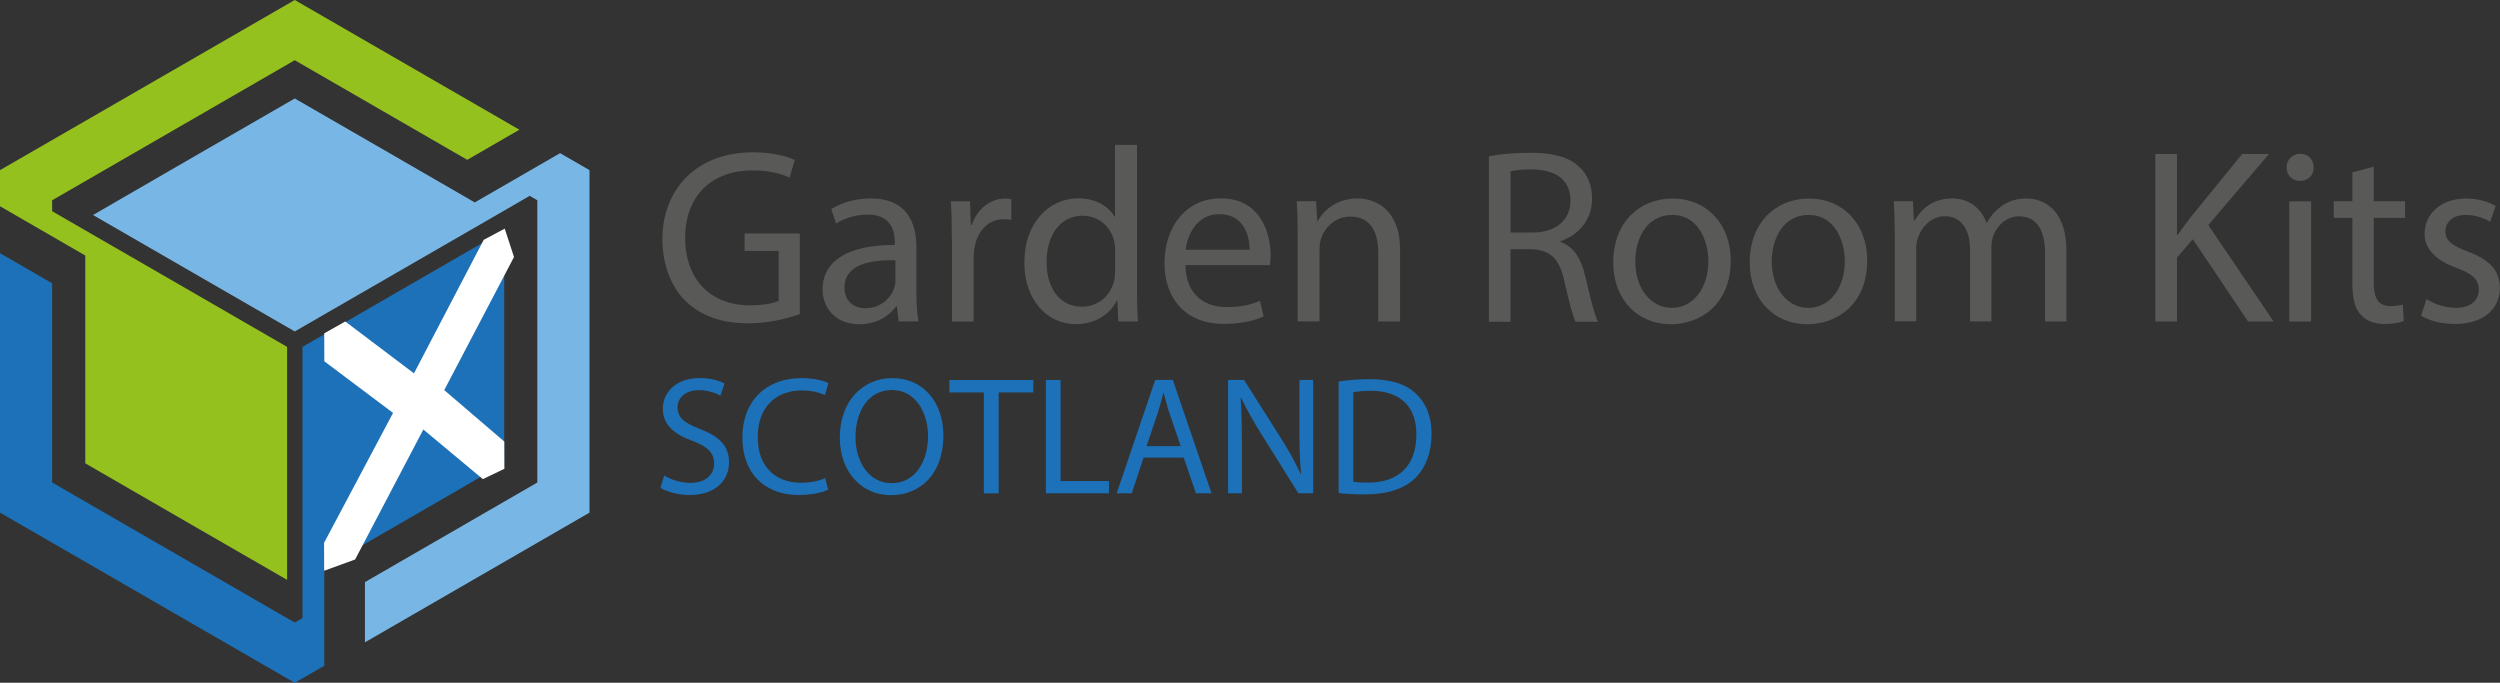 <?xml version="1.0" encoding="UTF-8"?><svg id="uuid-7b636366-ebae-488c-bea8-65b561a3e47b" xmlns="http://www.w3.org/2000/svg" viewBox="0 0 288.13 78.69"><rect x="0" y="0" width="288.13" height="78.69" fill="#333333" stroke="none"/><g id="uuid-21df1c8c-82e8-440f-a940-229d60af6e95"><polygon points="33.97 11.35 45.6 18.06 57.23 24.78 61.05 22.57 61.93 23.08 61.93 27.47 61.93 55.61 42.06 67.09 42.06 74.03 67.94 59.08 67.94 24 67.94 19.61 67.06 19.1 64.55 17.65 54.72 23.33 57.23 24.78 45.6 31.49 33.97 38.2 22.34 31.49 10.72 24.78 22.34 18.06 33.97 11.35 33.97 11.35 33.97 11.35" style="fill:#78b7e5; fill-rule:evenodd;"/><polygon points="33.09 66.83 33.09 39.98 21.46 33.26 9.83 26.55 6.01 24.34 6.01 23.08 9.6 21.01 33.97 6.94 53.85 18.42 59.86 14.95 33.97 0 3.59 17.54 0 19.61 0 20.87 0 23.77 9.83 29.45 9.83 39.98 9.83 53.4 21.46 60.12 33.09 66.83 33.09 66.83 33.09 66.83" style="fill:#95c11f; fill-rule:evenodd;"/><polygon points="34.86 66.83 34.86 71.24 33.97 71.75 30.17 69.56 6.01 55.61 6.01 32.65 0 29.18 0 59.08 30.17 76.5 33.97 78.69 34.86 78.18 37.37 76.73 37.37 65.38 34.86 66.83 46.49 60.12 58.11 53.4 58.11 39.98 58.11 26.55 46.49 33.26 34.86 39.98 34.86 66.83 34.86 66.83 34.86 66.83" style="fill:#1d71b8; fill-rule:evenodd;"/><g><path d="M92.18,36.2c-1.12,.4-3.32,1.06-5.93,1.06-2.92,0-5.33-.74-7.22-2.55-1.66-1.6-2.69-4.18-2.69-7.19,.03-5.76,3.98-9.97,10.45-9.97,2.23,0,3.98,.49,4.81,.89l-.6,2.03c-1.03-.46-2.32-.83-4.27-.83-4.7,0-7.76,2.92-7.76,7.76s2.95,7.79,7.45,7.79c1.63,0,2.75-.23,3.32-.52v-5.76h-3.92v-2h6.36v9.28Z" style="fill:#595958;"/><path d="M103.57,37.06l-.2-1.75h-.09c-.77,1.09-2.26,2.06-4.24,2.06-2.81,0-4.24-1.98-4.24-3.98,0-3.35,2.98-5.18,8.33-5.16v-.29c0-1.15-.31-3.21-3.15-3.21-1.29,0-2.64,.4-3.61,1.03l-.57-1.66c1.15-.74,2.81-1.23,4.55-1.23,4.24,0,5.27,2.89,5.27,5.67v5.18c0,1.2,.06,2.38,.23,3.32h-2.29Zm-.37-7.07c-2.75-.06-5.87,.43-5.87,3.12,0,1.63,1.09,2.41,2.38,2.41,1.8,0,2.95-1.15,3.35-2.32,.09-.26,.14-.54,.14-.8v-2.41Z" style="fill:#595958;"/><path d="M109.7,27.52c0-1.63-.03-3.04-.11-4.32h2.21l.09,2.72h.11c.63-1.86,2.15-3.04,3.84-3.04,.29,0,.49,.03,.72,.09v2.38c-.26-.06-.52-.09-.86-.09-1.78,0-3.04,1.35-3.38,3.24-.06,.34-.11,.74-.11,1.17v7.39h-2.49v-9.54Z" style="fill:#595958;"/><path d="M131.04,16.72v16.75c0,1.23,.03,2.63,.11,3.58h-2.26l-.11-2.41h-.06c-.77,1.55-2.46,2.72-4.73,2.72-3.35,0-5.93-2.84-5.93-7.05-.03-4.61,2.84-7.45,6.21-7.45,2.12,0,3.55,1,4.18,2.12h.06v-8.28h2.52Zm-2.52,12.12c0-.32-.03-.74-.11-1.06-.37-1.6-1.75-2.92-3.64-2.92-2.61,0-4.15,2.29-4.15,5.36,0,2.81,1.38,5.13,4.1,5.13,1.69,0,3.24-1.12,3.69-3.01,.09-.34,.11-.69,.11-1.09v-2.41Z" style="fill:#595958;"/><path d="M136.62,30.58c.06,3.41,2.23,4.81,4.75,4.81,1.8,0,2.89-.31,3.84-.72l.43,1.8c-.89,.4-2.41,.86-4.61,.86-4.27,0-6.82-2.81-6.82-6.99s2.46-7.48,6.5-7.48c4.53,0,5.73,3.98,5.73,6.53,0,.52-.06,.92-.09,1.17h-9.74Zm7.39-1.8c.03-1.6-.66-4.1-3.49-4.1-2.55,0-3.67,2.35-3.87,4.1h7.36Z" style="fill:#595958;"/><path d="M149.56,26.94c0-1.43-.03-2.61-.11-3.75h2.23l.14,2.29h.06c.69-1.32,2.29-2.61,4.58-2.61,1.92,0,4.9,1.15,4.9,5.9v8.28h-2.52v-7.99c0-2.23-.83-4.1-3.21-4.1-1.66,0-2.95,1.17-3.38,2.58-.11,.31-.17,.74-.17,1.17v8.33h-2.52v-10.11Z" style="fill:#595958;"/><path d="M171.61,18.01c1.26-.26,3.06-.4,4.78-.4,2.66,0,4.38,.49,5.58,1.58,.97,.86,1.52,2.18,1.52,3.67,0,2.55-1.6,4.24-3.64,4.93v.09c1.49,.52,2.38,1.89,2.84,3.9,.63,2.69,1.09,4.55,1.49,5.3h-2.58c-.31-.54-.74-2.21-1.29-4.61-.57-2.66-1.6-3.67-3.87-3.75h-2.35v8.36h-2.49V18.01Zm2.49,8.79h2.55c2.66,0,4.35-1.46,4.35-3.67,0-2.49-1.8-3.58-4.44-3.61-1.2,0-2.06,.11-2.46,.23v7.05Z" style="fill:#595958;"/><path d="M199.47,30.01c0,5.13-3.55,7.36-6.9,7.36-3.75,0-6.64-2.75-6.64-7.13,0-4.64,3.04-7.36,6.87-7.36s6.67,2.89,6.67,7.13Zm-11,.14c0,3.04,1.75,5.33,4.21,5.33s4.21-2.26,4.21-5.38c0-2.35-1.17-5.33-4.15-5.33s-4.27,2.75-4.27,5.38Z" style="fill:#595958;"/><path d="M215.2,30.01c0,5.13-3.55,7.36-6.9,7.36-3.75,0-6.64-2.75-6.64-7.13,0-4.64,3.04-7.36,6.87-7.36s6.67,2.89,6.67,7.13Zm-11,.14c0,3.04,1.75,5.33,4.21,5.33s4.21-2.26,4.21-5.38c0-2.35-1.17-5.33-4.15-5.33s-4.27,2.75-4.27,5.38Z" style="fill:#595958;"/><path d="M218.37,26.94c0-1.43-.03-2.61-.11-3.75h2.21l.11,2.23h.09c.77-1.32,2.06-2.55,4.35-2.55,1.89,0,3.32,1.15,3.92,2.78h.06c.43-.77,.97-1.38,1.55-1.8,.83-.63,1.75-.97,3.06-.97,1.83,0,4.55,1.2,4.55,6.01v8.16h-2.46v-7.85c0-2.66-.97-4.27-3.01-4.27-1.43,0-2.55,1.06-2.98,2.29-.11,.34-.2,.8-.2,1.26v8.56h-2.46v-8.31c0-2.21-.97-3.81-2.89-3.81-1.58,0-2.72,1.26-3.12,2.52-.14,.37-.2,.8-.2,1.23v8.36h-2.46v-10.11Z" style="fill:#595958;"/><path d="M248.41,17.75h2.49v9.31h.09c.52-.74,1.03-1.43,1.52-2.06l5.9-7.25h3.09l-6.99,8.19,7.53,11.11h-2.95l-6.36-9.48-1.83,2.12v7.36h-2.49V17.75Z" style="fill:#595958;"/><path d="M266.65,19.3c.03,.86-.6,1.55-1.6,1.55-.89,0-1.52-.69-1.52-1.55s.66-1.58,1.58-1.58,1.55,.69,1.55,1.58Zm-2.81,17.76v-13.86h2.52v13.86h-2.52Z" style="fill:#595958;"/><path d="M273.58,19.21v3.98h3.61v1.92h-3.61v7.48c0,1.72,.49,2.69,1.89,2.69,.66,0,1.15-.09,1.46-.17l.11,1.89c-.49,.2-1.26,.34-2.23,.34-1.17,0-2.12-.37-2.72-1.06-.72-.74-.97-1.98-.97-3.61v-7.56h-2.15v-1.92h2.15v-3.32l2.46-.66Z" style="fill:#595958;"/><path d="M279.68,34.48c.74,.49,2.06,1,3.32,1,1.83,0,2.69-.92,2.69-2.06,0-1.2-.72-1.86-2.58-2.55-2.49-.89-3.67-2.26-3.67-3.92,0-2.23,1.8-4.07,4.78-4.07,1.4,0,2.64,.4,3.41,.86l-.63,1.83c-.54-.34-1.55-.8-2.84-.8-1.49,0-2.32,.86-2.32,1.89,0,1.15,.83,1.66,2.63,2.35,2.41,.92,3.64,2.12,3.64,4.18,0,2.43-1.89,4.15-5.18,4.15-1.52,0-2.92-.37-3.9-.95l.63-1.92Z" style="fill:#595958;"/></g><g><path d="M76.55,54.8c.76,.47,1.86,.85,3.02,.85,1.72,0,2.73-.91,2.73-2.23,0-1.22-.7-1.92-2.46-2.6-2.13-.76-3.45-1.86-3.45-3.7,0-2.03,1.69-3.55,4.22-3.55,1.34,0,2.31,.31,2.89,.64l-.47,1.38c-.43-.23-1.3-.62-2.48-.62-1.78,0-2.46,1.07-2.46,1.96,0,1.22,.79,1.82,2.6,2.52,2.21,.85,3.33,1.92,3.33,3.84,0,2.02-1.49,3.76-4.57,3.76-1.26,0-2.64-.37-3.33-.83l.43-1.41Z" style="fill:#1d71b8;"/><path d="M95.46,56.43c-.62,.31-1.86,.62-3.45,.62-3.68,0-6.45-2.33-6.45-6.61s2.77-6.86,6.82-6.86c1.63,0,2.65,.35,3.1,.58l-.41,1.38c-.64-.31-1.55-.54-2.64-.54-3.06,0-5.1,1.96-5.1,5.39,0,3.2,1.84,5.25,5.02,5.25,1.03,0,2.07-.21,2.75-.54l.35,1.34Z" style="fill:#1d71b8;"/><path d="M108.73,50.19c0,4.5-2.73,6.88-6.07,6.88s-5.87-2.67-5.87-6.63c0-4.15,2.58-6.86,6.07-6.86s5.87,2.73,5.87,6.61Zm-10.13,.21c0,2.79,1.51,5.29,4.17,5.29s4.19-2.46,4.19-5.43c0-2.6-1.36-5.31-4.17-5.31s-4.19,2.58-4.19,5.45Z" style="fill:#1d71b8;"/><path d="M113.39,45.23h-3.97v-1.43h9.67v1.43h-3.99v11.63h-1.71v-11.63Z" style="fill:#1d71b8;"/><path d="M120.54,43.79h1.69v11.65h5.58v1.41h-7.27v-13.06Z" style="fill:#1d71b8;"/><path d="M131.8,52.74l-1.36,4.11h-1.74l4.44-13.06h2.03l4.46,13.06h-1.8l-1.4-4.11h-4.63Zm4.28-1.32l-1.28-3.76c-.29-.85-.48-1.63-.68-2.38h-.04c-.19,.77-.41,1.57-.66,2.36l-1.28,3.78h3.93Z" style="fill:#1d71b8;"/><path d="M141.54,56.85v-13.06h1.84l4.19,6.61c.97,1.53,1.72,2.91,2.34,4.24l.04-.02c-.16-1.74-.19-3.33-.19-5.37v-5.46h1.59v13.06h-1.71l-4.15-6.63c-.91-1.45-1.78-2.95-2.44-4.36l-.06,.02c.1,1.65,.14,3.22,.14,5.39v5.58h-1.59Z" style="fill:#1d71b8;"/><path d="M154.28,43.97c1.03-.16,2.25-.27,3.58-.27,2.42,0,4.15,.56,5.29,1.63,1.16,1.07,1.84,2.58,1.84,4.69s-.66,3.88-1.88,5.08c-1.22,1.22-3.24,1.88-5.77,1.88-1.2,0-2.21-.06-3.06-.15v-12.85Zm1.69,11.55c.43,.08,1.05,.1,1.71,.1,3.6,0,5.56-2.02,5.56-5.54,.02-3.08-1.72-5.04-5.29-5.04-.87,0-1.53,.08-1.98,.17v10.31Z" style="fill:#1d71b8;"/></g><polygon points="58.17 26.35 55.75 27.64 47.71 43.03 39.79 37.05 37.37 38.42 37.38 41.64 45.3 47.59 37.35 62.56 37.36 65.78 40.93 64.48 48.79 49.5 55.65 55.22 58.13 54.03 58.12 50.89 51.2 44.96 59.24 29.62 58.17 26.35 58.17 26.35" style="fill:#fff;"/></g></svg>